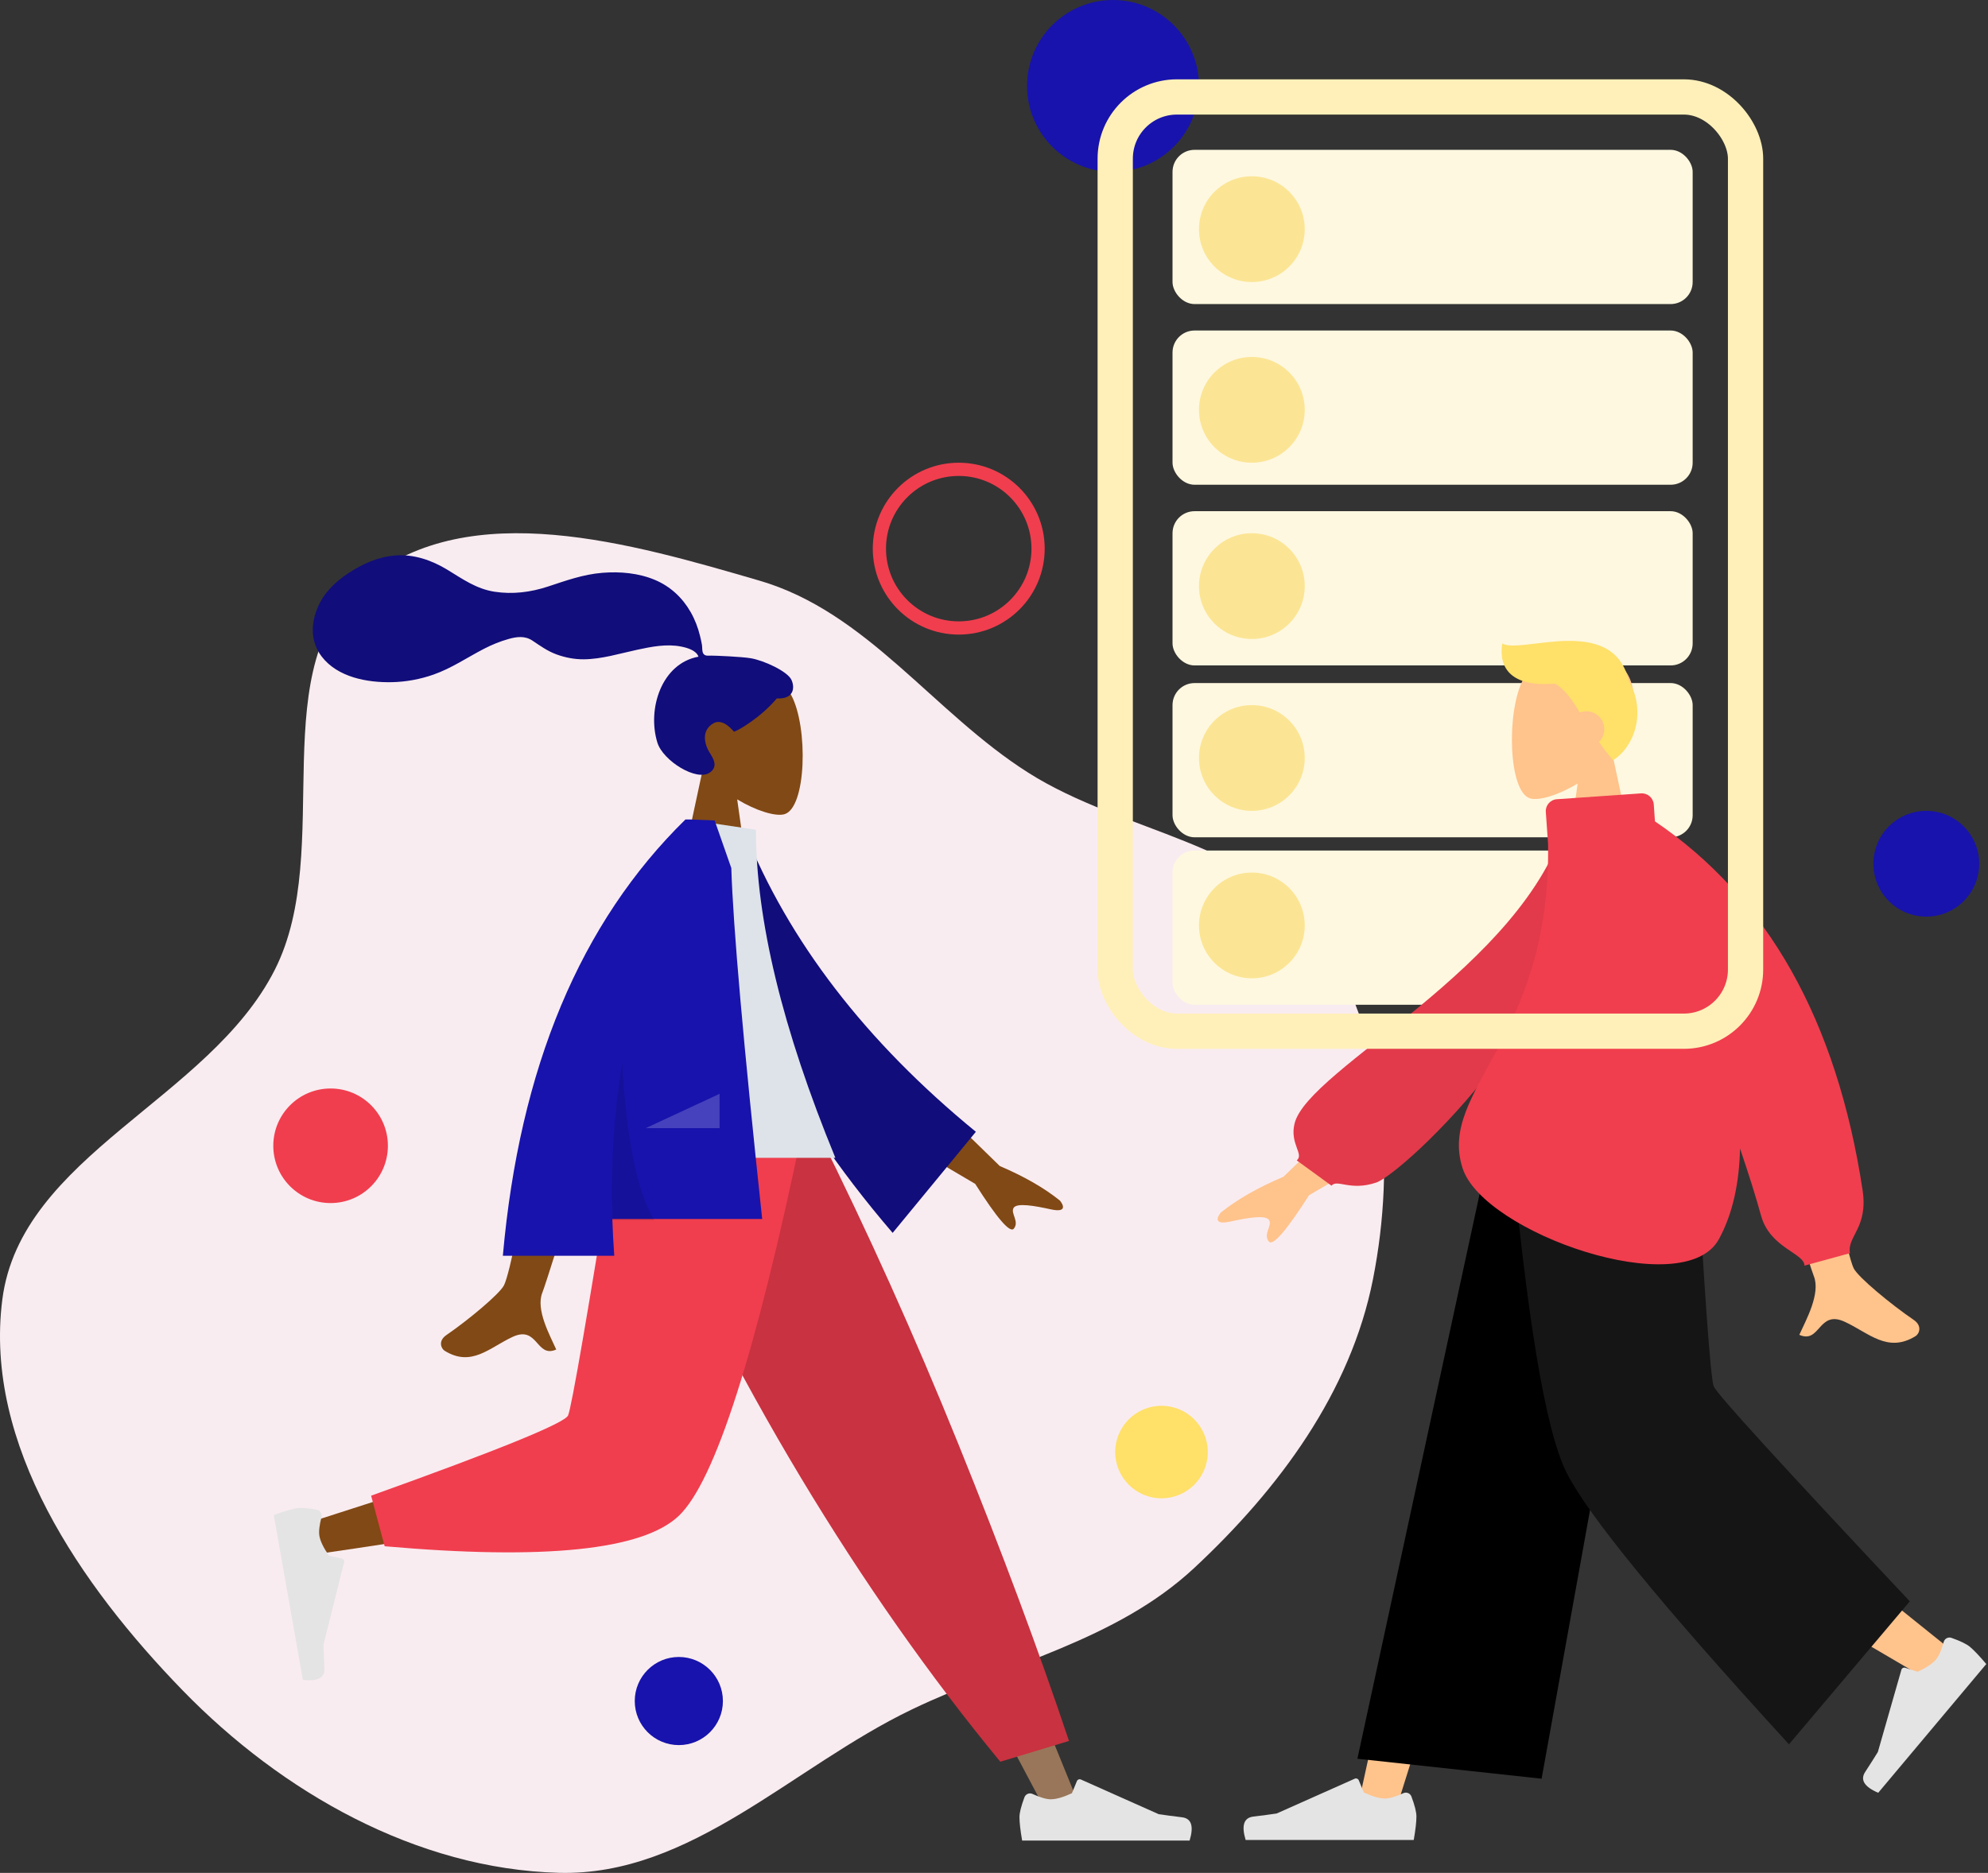 <svg width="451" height="425" viewBox="0 0 451 425" fill="none" xmlns="http://www.w3.org/2000/svg">
<rect x="0" y="0" width="451" height="425" fill="#333333" stroke="none"/>
<path fill-rule="evenodd" clip-rule="evenodd" d="M172.269 131.753C196.763 138.89 211.73 161.687 233.277 175.343C255.009 189.116 284.809 190.987 299.284 212.253C314.397 234.457 316.679 263.893 311.483 290.242C306.415 315.943 290.145 337.862 270.991 355.741C253.143 372.401 228.851 377.351 206.84 387.922C179.792 400.911 156.809 425.771 126.812 424.982C94.531 424.132 63.91 406.73 41.42 383.568C18.278 359.734 -3.693 327.862 0.523 294.917C4.716 262.158 47.438 249.529 62.346 220.055C76.301 192.467 59.027 150.963 83.134 131.597C106.773 112.608 143.155 123.27 172.269 131.753Z" fill="#F9ECF0"/>
<rect x="266" y="34" width="118" height="35" rx="5" fill="#FFF8E0"/>
<rect x="266" y="75" width="118" height="35" rx="5" fill="#FFF8E0"/>
<rect x="266" y="116" width="118" height="35" rx="5" fill="#FFF8E0"/>
<rect x="266" y="155" width="118" height="35" rx="5" fill="#FFF8E0"/>
<rect x="266" y="193" width="118" height="35" rx="5" fill="#FFF8E0"/>
<path fill-rule="evenodd" clip-rule="evenodd" d="M159.377 174.826C156.273 171.183 154.172 166.718 154.523 161.716C155.535 147.301 175.6 150.472 179.503 157.747C183.407 165.022 182.943 183.477 177.898 184.777C175.887 185.295 171.601 184.025 167.239 181.396L169.977 200.765H153.812L159.377 174.826Z" fill="#814915"/>
<path fill-rule="evenodd" clip-rule="evenodd" d="M170.289 149.363C168.158 149.013 162.422 148.773 161.364 148.773C160.688 148.773 159.955 148.928 159.554 148.307C159.227 147.798 159.347 146.939 159.249 146.349C159.135 145.664 158.974 144.987 158.811 144.312C158.346 142.392 157.643 140.566 156.66 138.851C154.816 135.633 152.114 133.113 148.703 131.646C144.936 130.027 140.674 129.656 136.622 129.985C132.286 130.336 128.361 131.767 124.267 133.114C120.366 134.398 116.28 134.903 112.2 134.276C108.089 133.645 104.982 131.417 101.515 129.302C97.965 127.137 93.908 125.721 89.712 126.046C85.794 126.35 82.184 127.968 78.945 130.129C75.914 132.15 73.413 134.582 72.002 138.006C70.483 141.688 70.484 145.73 72.982 148.984C76.602 153.701 83.323 154.921 88.914 154.8C92.148 154.73 95.324 154.139 98.378 153.066C102.45 151.633 105.969 149.206 109.778 147.236C111.566 146.312 113.414 145.553 115.351 145.006C117.231 144.475 119.082 144.232 120.784 145.367C122.584 146.568 124.197 147.748 126.257 148.5C128.233 149.222 130.326 149.625 132.431 149.609C136.526 149.577 140.564 148.301 144.542 147.446C147.785 146.749 151.256 146.055 154.563 146.725C155.943 147.004 157.959 147.582 158.457 149.016C150.069 150.536 146.774 160.911 149.139 168.527C150.415 172.637 158.088 177.443 161.071 175.282C162.961 173.913 161.813 172.115 161.071 170.929C159.649 168.657 159.162 165.738 161.794 164.156C164.063 162.791 166.45 166.032 166.495 166.028C167.119 165.979 172.509 162.93 176.223 158.482C179.887 158.699 180.442 156.283 179.568 154.308C178.693 152.332 173.232 149.846 170.289 149.363Z" fill="#110D7B"/>
<path fill-rule="evenodd" clip-rule="evenodd" d="M149.777 256.686L199.827 340.36L237.35 411.1H245.432L182.562 256.686L149.777 256.686Z" fill="#997659"/>
<path fill-rule="evenodd" clip-rule="evenodd" d="M232.409 407.834C231.655 409.846 231.278 411.351 231.278 412.349C231.278 413.564 231.481 415.337 231.885 417.667C233.294 417.667 245.958 417.667 269.875 417.667C270.863 414.403 270.293 412.641 268.166 412.381C266.039 412.121 264.272 411.886 262.865 411.676L245.208 403.804C244.868 403.653 244.47 403.805 244.318 404.145C244.315 404.151 244.313 404.157 244.311 404.163L243.176 406.916C241.207 407.835 239.606 408.294 238.375 408.294C237.375 408.294 235.994 407.89 234.232 407.082L234.232 407.082C233.555 406.772 232.756 407.069 232.446 407.745C232.432 407.774 232.42 407.804 232.409 407.834Z" fill="#E4E4E4"/>
<path fill-rule="evenodd" clip-rule="evenodd" d="M226.929 399.772L242.515 395.057C235.687 374.643 227.317 352.178 217.407 327.662C207.496 303.146 196.853 279.487 185.476 256.686H141.455C154.103 285.529 167.512 311.736 181.681 335.307C195.851 358.879 210.933 380.368 226.929 399.772Z" fill="#C93240"/>
<path fill-rule="evenodd" clip-rule="evenodd" d="M146.488 256.686C141.764 286.09 132.653 323.656 131.793 324.816C131.22 325.589 110.584 332.503 69.886 345.56L71.632 352.687C120.164 345.685 145.737 340.252 148.349 336.389C152.268 330.594 171.835 284.816 179.413 256.686H146.488Z" fill="#814915"/>
<path fill-rule="evenodd" clip-rule="evenodd" d="M84.192 339.4L87.267 350.878C123.567 354.062 145.809 351.761 153.992 343.977C162.176 336.192 171.503 307.095 181.973 256.686H139.996C133.362 297.964 129.654 319.47 128.87 321.203C128.086 322.936 113.194 329.001 84.192 339.4Z" fill="#F03E4E"/>
<path fill-rule="evenodd" clip-rule="evenodd" d="M71.88 342.591C69.768 342.198 68.22 342.089 67.237 342.262C66.041 342.473 64.33 342.98 62.106 343.783C62.35 345.171 64.549 357.642 68.703 381.196C72.088 381.602 73.724 380.734 73.611 378.595C73.498 376.455 73.423 374.674 73.385 373.252L78.071 354.496C78.161 354.135 77.942 353.769 77.581 353.679C77.575 353.678 77.569 353.676 77.562 353.675L74.654 353.035C73.407 351.255 72.677 349.759 72.463 348.547C72.29 347.562 72.447 346.132 72.937 344.256L72.937 344.256C73.125 343.536 72.694 342.8 71.974 342.612C71.943 342.604 71.911 342.597 71.88 342.591Z" fill="#E4E4E4"/>
<path fill-rule="evenodd" clip-rule="evenodd" d="M207.731 245.982L226.811 264.596C232.363 266.964 236.912 269.579 240.458 272.441C241.255 273.403 242.124 275.246 238.372 274.421C234.62 273.596 230.636 272.897 229.931 274.117C229.226 275.338 231.304 277.207 230.001 278.804C229.132 279.869 226.21 276.483 221.235 268.646L201.394 256.948L207.731 245.982ZM123.04 248.607L137.115 248.663C128.424 276.719 123.733 291.605 123.04 293.322C121.481 297.185 124.779 303.067 126.19 306.228C121.596 308.284 122.086 300.672 116.291 303.367C111.001 305.828 106.978 310.287 100.867 306.516C100.116 306.053 99.292 304.307 101.282 302.943C106.237 299.545 113.379 293.598 114.344 291.64C115.66 288.97 118.559 274.626 123.04 248.607Z" fill="#814915"/>
<path fill-rule="evenodd" clip-rule="evenodd" d="M163.041 189.544L168.865 188.545C178.893 213.595 196.4 236.356 221.387 256.828L202.506 279.767C177.522 250.618 162.122 220.544 163.041 189.544Z" fill="#110D7B"/>
<path fill-rule="evenodd" clip-rule="evenodd" d="M137.65 262.739H189.515C177.499 233.523 171.491 208.705 171.491 188.284L155.846 185.953C143.551 205.728 140.078 230.074 137.65 262.739Z" fill="#DDE3E9"/>
<path fill-rule="evenodd" clip-rule="evenodd" d="M155.515 185.964C155.517 185.96 155.519 185.957 155.521 185.953H156.543C157.765 185.995 159.626 186.071 162.126 186.181L165.907 196.984C166.307 210.156 168.642 236.701 172.912 276.618H138.914C139.004 279.375 139.151 282.158 139.355 284.966H114.076C117.857 242.306 131.666 209.301 155.503 185.953L155.515 185.964V185.964Z" fill="#1813AC"/>
<path fill-rule="evenodd" clip-rule="evenodd" d="M141.16 241.342C142.128 258.528 144.55 270.375 148.428 276.884H138.923C138.507 264.519 139.253 252.672 141.16 241.342V241.342Z" fill="black" fill-opacity="0.1"/>
<path fill-rule="evenodd" clip-rule="evenodd" d="M146.481 256.003L163.246 248.209V256.003H146.481Z" fill="white" fill-opacity="0.2"/>
<path fill-rule="evenodd" clip-rule="evenodd" d="M365.801 171.207C368.917 167.55 371.026 163.069 370.673 158.047C369.658 143.578 349.516 146.761 345.598 154.064C341.68 161.366 342.146 179.891 347.21 181.196C349.229 181.716 353.531 180.441 357.909 177.802L355.161 197.244H371.388L365.801 171.207Z" fill="#FFC38C"/>
<path fill-rule="evenodd" clip-rule="evenodd" d="M352.755 155.123C354.957 156.354 356.524 158.663 358.41 161.69C358.87 161.509 359.37 161.41 359.894 161.41C362.134 161.41 363.95 163.227 363.95 165.467C363.95 166.604 363.482 167.632 362.728 168.369C363.667 169.694 364.719 171.078 365.924 172.506C370.423 169.807 373.769 161.941 369.474 154.348C365.778 139.137 344.838 148.578 340.809 146.013C339.928 151.533 342.769 155.983 352.755 155.123Z" fill="#FFE069"/>
<path fill-rule="evenodd" clip-rule="evenodd" d="M372.041 255.941L338.856 339.933L316.599 410.941H307.81L341.836 255.941L372.041 255.941Z" fill="#FFC38C"/>
<path fill-rule="evenodd" clip-rule="evenodd" d="M378.724 255.941C379.077 285.456 384.23 325.194 385.054 327.034C385.603 328.26 404.552 343.858 441.9 373.827L435.847 380.305C391.779 354.61 368.725 340.049 366.686 336.622C363.627 331.482 353.668 284.178 345.673 255.941H378.724Z" fill="#FFC38C"/>
<path fill-rule="evenodd" clip-rule="evenodd" d="M442.71 371.665C444.743 372.383 446.144 373.065 446.912 373.709C447.846 374.493 449.078 375.792 450.609 377.607C449.7 378.69 441.529 388.428 426.097 406.819C422.95 405.473 421.963 403.897 423.135 402.094C424.307 400.291 425.267 398.78 426.013 397.563L431.353 378.906C431.456 378.547 431.83 378.34 432.189 378.442C432.196 378.444 432.202 378.446 432.208 378.448L435.057 379.352C437.034 378.43 438.42 377.496 439.214 376.55C439.859 375.781 440.44 374.458 440.956 372.581L440.956 372.581C441.154 371.861 441.898 371.438 442.618 371.636C442.649 371.645 442.68 371.654 442.71 371.665Z" fill="#E4E4E4"/>
<path fill-rule="evenodd" clip-rule="evenodd" d="M320.197 407.663C320.954 409.682 321.332 411.193 321.332 412.195C321.332 413.415 321.129 415.194 320.723 417.533C319.308 417.533 306.597 417.533 282.589 417.533C281.598 414.257 282.17 412.488 284.305 412.227C286.44 411.966 288.213 411.73 289.626 411.519L307.35 403.618C307.691 403.466 308.091 403.619 308.243 403.96C308.245 403.966 308.248 403.972 308.25 403.977L309.39 406.741C311.366 407.663 312.972 408.124 314.208 408.124C315.212 408.124 316.599 407.719 318.368 406.908L318.368 406.908C319.047 406.597 319.849 406.895 320.16 407.574C320.174 407.603 320.186 407.633 320.197 407.663Z" fill="#E4E4E4"/>
<path fill-rule="evenodd" clip-rule="evenodd" d="M349.731 403.627L307.944 399.092L338.913 255.941H376.34L349.731 403.627Z" fill="black"/>
<path fill-rule="evenodd" clip-rule="evenodd" d="M433.259 363.376L405.849 395.82C376.979 364.289 360.148 343.714 355.355 334.097C350.562 324.48 346.254 298.428 342.43 255.941H384.566C386.655 293.319 388.063 312.878 388.79 314.618C389.517 316.357 404.34 332.61 433.259 363.376Z" fill="#151515"/>
<path fill-rule="evenodd" clip-rule="evenodd" d="M311.039 247.769L291.169 267.028C285.388 269.478 280.651 272.184 276.958 275.145C276.127 276.14 275.223 278.047 279.13 277.194C283.038 276.34 287.186 275.617 287.92 276.88C288.655 278.142 286.491 280.077 287.848 281.729C288.753 282.831 291.796 279.327 296.977 271.218L317.639 259.115L311.039 247.769ZM408.205 230.338L392.845 230.396C404.544 268.053 410.754 287.77 411.475 289.546C413.098 293.542 409.663 299.629 408.195 302.9C412.979 305.027 412.469 297.15 418.503 299.94C424.012 302.486 428.202 307.099 434.566 303.198C435.348 302.718 436.205 300.912 434.134 299.501C428.973 295.985 421.536 289.831 420.531 287.805C419.16 285.043 415.052 265.888 408.205 230.338Z" fill="#FFC38C"/>
<path fill-rule="evenodd" clip-rule="evenodd" d="M361.401 187.047L355.336 186.014C345.781 219.572 296.688 242.446 293.675 254.991C292.569 259.591 295.902 261.917 294.181 263.318L302.064 269.052C303.399 267.505 306.248 270.336 312.198 268.355C318.148 266.375 361.401 226.783 361.401 187.047Z" fill="#E23A4A"/>
<path fill-rule="evenodd" clip-rule="evenodd" d="M351.197 191.509C351.896 235.937 326.047 247.27 331.804 265.093C336.559 279.81 382.069 295.632 389.945 281.205C393.133 275.365 394.579 268.302 394.743 260.624C396.756 266.523 398.348 271.602 399.519 275.86C401.539 283.205 409.37 284.373 409.37 287.202L419.688 284.373C418.988 280.528 423.852 278.656 422.548 270.068C416.705 231.586 401.004 203.691 375.446 186.384L375.176 182.544C375.069 181.056 373.778 179.933 372.288 180.034L353.194 181.361C351.704 181.462 350.58 182.754 350.683 184.244C350.683 184.245 350.683 184.245 350.686 184.246L351.197 191.509Z" fill="#F03E4E"/>
<circle cx="75" cy="260" r="13" fill="#F03E4E"/>
<circle cx="217.5" cy="124.5" r="18" stroke="#F03E4E" stroke-width="3"/>
<circle cx="154" cy="386" r="10" fill="#1813AC"/>
<circle cx="252.5" cy="19.5" r="19.5" fill="#1813AC"/>
<circle cx="263.5" cy="329.5" r="10.5" fill="#FFE069"/>
<rect x="253" y="22" width="143" height="212" rx="14" stroke="#FFF0B9" stroke-width="8"/>
<circle cx="437" cy="196" r="12" fill="#1813AC"/>
<circle cx="284" cy="52" r="12" fill="#FBE595"/>
<circle cx="284" cy="93" r="12" fill="#FBE595"/>
<circle cx="284" cy="133" r="12" fill="#FBE595"/>
<circle cx="284" cy="172" r="12" fill="#FBE595"/>
<circle cx="284" cy="210" r="12" fill="#FBE595"/>
</svg>
